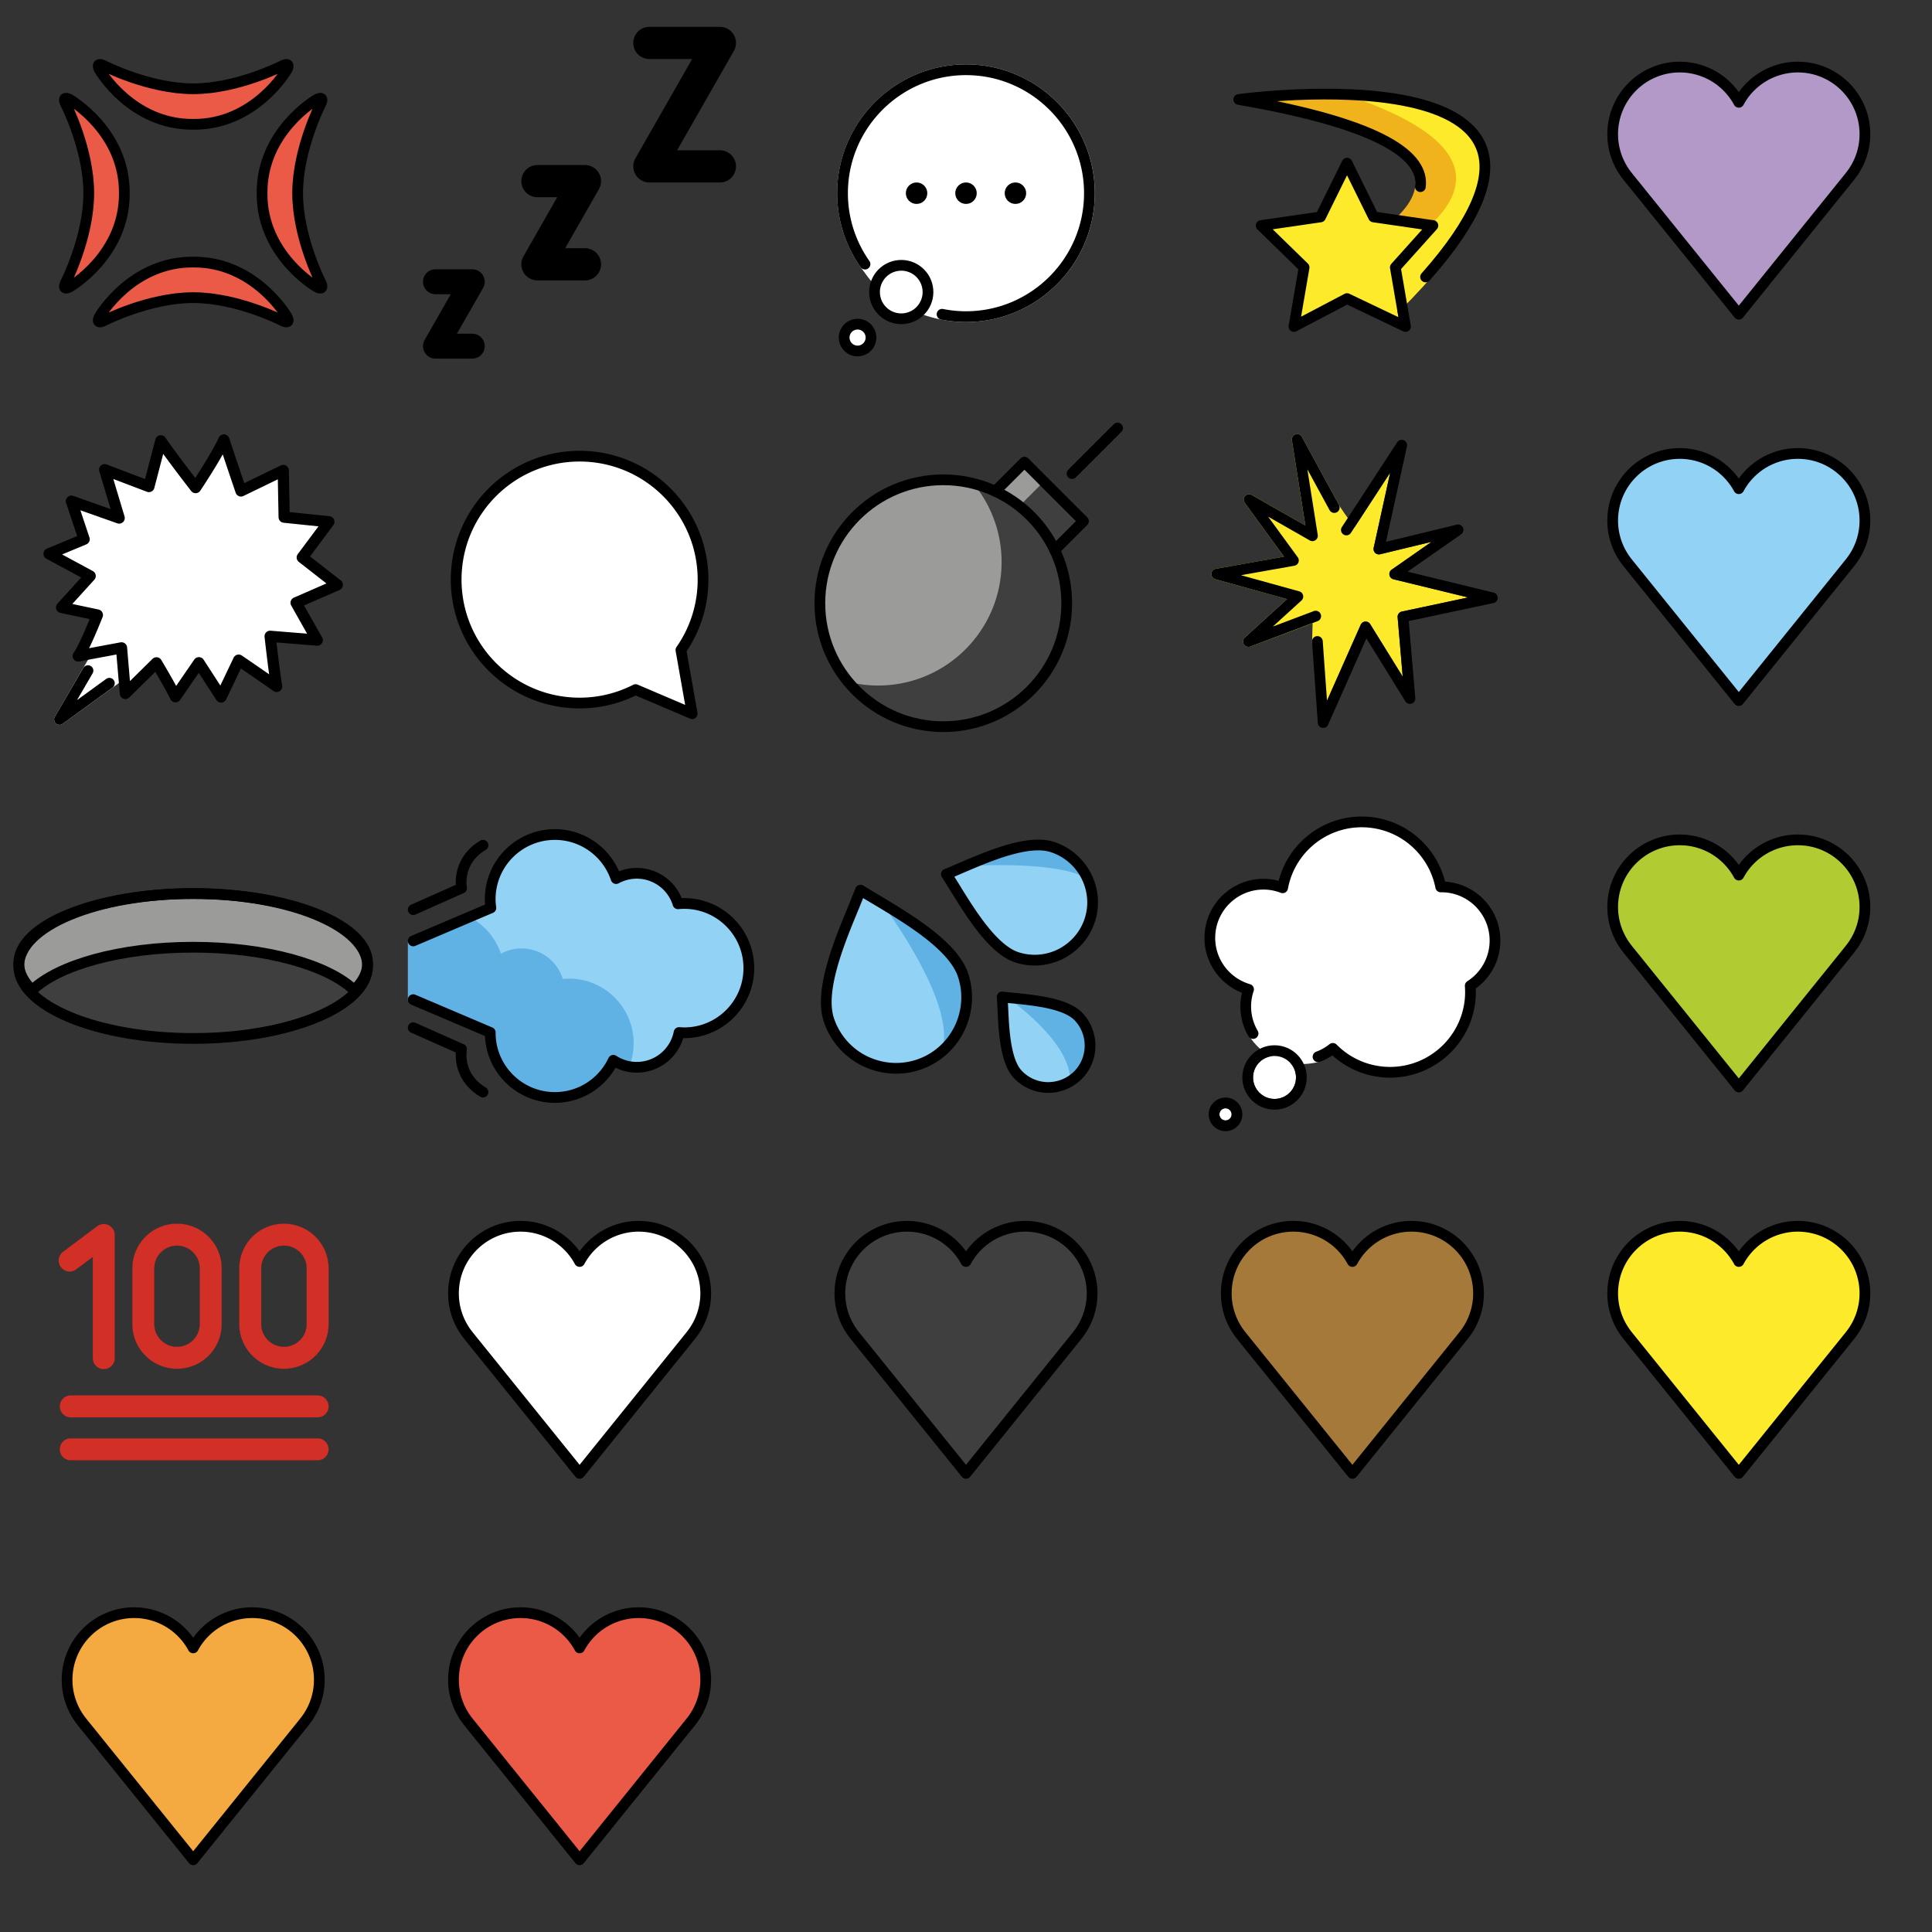 <?xml version="1.0" encoding="utf-8"?><svg width="360" height="360" viewBox="0 0 360 360" xmlns="http://www.w3.org/2000/svg" xmlns:xlink="http://www.w3.org/1999/xlink"><rect x="0" y="0" width="360" height="360" fill="#333333" stroke="none"/><svg viewBox="0 0 72 72" width="72" height="72" id="1F4A4" x="72" xmlns="http://www.w3.org/2000/svg"><g fill="none" stroke="#000" stroke-linecap="round" stroke-linejoin="round" stroke-miterlimit="10"><path stroke-width="6" d="M49 8h13.143L49 31h13.143M28.143 33.75H37l-8.857 15.5H37"/><path stroke-width="4.645" d="M9.143 52.5H16l-6.857 12H16"/></g></svg><svg viewBox="0 0 72 72" width="72" height="72" id="1F4AD" x="216" y="144" xmlns="http://www.w3.org/2000/svg"><g fill="#fff"><path d="M9.49 29.7c.584-5.492 5.509-9.471 11-8.887.881.094 1.717.31 2.508.611 1.407-7.636 8.471-13.02 16.32-12.19 6.705.713 11.91 5.74 13.14 12.03.386-.004.774.009 1.167.05 5.492.584 9.471 5.51 8.887 11a9.978 9.978 0 01-4.558 7.363c.066.888.066 1.792-.031 2.71-.876 8.237-8.263 14.21-16.5 13.33a14.934 14.934 0 01-9.072-4.365c-.827.659-1.757 2.187-2.758 2.56-5.451 1.262-10.61-.943-13.1-5.335-1.042-1.779-.545-3.895-.31-6.103.078-.74.242-1.449.469-2.126-4.57-1.322-7.676-5.758-7.156-10.65z"/><path d="M21.49 52.77c2.206 0 4 1.794 4 4s-1.794 4-4 4-4-1.794-4-4 1.794-4 4-4zM12.36 62.51c.625 0 1.135.509 1.135 1.135s-.51 1.135-1.135 1.135-1.135-.509-1.135-1.135.51-1.135 1.135-1.135z"/></g><path d="M21.49 62.77c3.309 0 6-2.691 6-6s-2.691-6-6-6-6 2.691-6 6 2.691 6 6 6zm0-10c2.206 0 4 1.794 4 4s-1.794 4-4 4-4-1.794-4-4 1.794-4 4-4zM12.36 66.78c1.728 0 3.135-1.406 3.135-3.135s-1.406-3.135-3.135-3.135-3.135 1.406-3.135 3.135 1.406 3.135 3.135 3.135zm0-4.27c.625 0 1.135.509 1.135 1.135s-.51 1.135-1.135 1.135-1.135-.509-1.135-1.135.51-1.135 1.135-1.135z"/><path fill="none" stroke="#000" stroke-linecap="round" stroke-linejoin="round" stroke-miterlimit="10" stroke-width="2" d="M17.49 48.58a9.957 9.957 0 01-.841-8.229c-4.57-1.322-7.676-5.758-7.156-10.65.583-5.492 5.509-9.471 11-8.887.88.094 1.717.31 2.508.611 1.407-7.636 8.47-13.02 16.32-12.19 6.706.713 11.91 5.74 13.14 12.03.385-.004.774.009 1.167.05 5.492.584 9.47 5.51 8.887 11a9.978 9.978 0 01-4.558 7.363c.066.888.066 1.792-.032 2.71-.875 8.237-8.263 14.21-16.5 13.33a14.934 14.934 0 01-9.072-4.365 10.05 10.05 0 01-2.758 1.56"/></svg><svg viewBox="0 0 72 72" width="72" height="72" id="1F5EF" y="72" xmlns="http://www.w3.org/2000/svg"><g fill="#fff"><path d="M22.65 48.79l-.011-.066-3.831 1.074-4.238.438c1.496-3.562 2.558-4.463 3.443-6.804L16.49 42.16l-4.23-.757 4.537-6.072-1.174-.516-5.692-3.404 5.74-2.934-1.58-6.87 8.109 2.923-.687-1.77-1.229-7.02 8.244 3.134.013-.05 2.21-8.463 4.83 7.048.866 1.447 1.58-2.69 3.689-6.183 2.125 7.784 1.057 1.714 7.88-3.814.165 8.7 2.16.181 6.17.682-3.451 4.889-1.506 1.763 5.328 4.767-5.831 3.767-.642-.096 3.936 6.957-7.99-.493c-.2 3.132-.094 6.04.42 9.12-1.57-2.327-3.84-3.338-6.284-4.676l-4.062 6.643c-1.371-2.13-2.831-4.205-4.135-6.378l-4.363 6.338c-1.141-2.316-2.048-4.207-3.545-6.32l-5.791 5.706-.71-8.43"/><path stroke="#fff" stroke-linecap="round" stroke-linejoin="round" stroke-width="2" d="M11.09 62.06l7.029-12.09c4.176-2.567 3.681-.37 4.1 4.022z"/></g><g fill="none" stroke="#000" stroke-linecap="round" stroke-linejoin="round"><path stroke-miterlimit="10" stroke-width="2.089" d="M22.64 48.72s-4.916.913-8.068 1.512c1.144-1.453 3.571-7.636 3.571-7.636l-6.667-1.413 5.324-5.855-7.653-4.136 6.529-2.717-2.367-7.087 8.895 3.14-2.702-9.007 8.244 3.134.013-.05 2.209-8.464c2.055 3.016 6.484 8.713 6.484 8.713s3.875-5.8 5.269-8.873c1.048 3.227 3.182 9.498 3.182 9.498l7.881-3.814.164 8.701 8.332.862-4.958 6.652 6.533 5.093-7.678 3.345s2.35 4.196 3.936 6.957l-8.778-.71s.694 6.256 1.208 9.337a573.504 573.504 0 00-7.071-4.892l-3.275 6.861-4.135-6.378-4.363 6.338c-1.141-2.316-3.545-6.32-3.545-6.32l-5.791 5.706z"/><path stroke-width="2" d="M20.38 55.31l-9.292 6.75 5.309-9.102"/></g></svg><svg viewBox="0 0 72 72" width="72" height="72" id="1F5E8" x="72" y="72" xmlns="http://www.w3.org/2000/svg"><path fill="#FFF" d="M54.88 49.128A22.887 22.887 0 0059 36c0-12.703-10.297-23-23-23S13 23.297 13 36s10.297 23 23 23c3.758 0 7.302-.907 10.435-2.505l4.814 2.052 5.728 2.443-1.084-6.132-1.012-5.73z"/><path fill="none" stroke="#000" stroke-linecap="round" stroke-linejoin="round" stroke-miterlimit="10" stroke-width="2" d="M54.88 49.128A22.887 22.887 0 0059 36c0-12.703-10.297-23-23-23S13 23.297 13 36s10.297 23 23 23c3.758 0 7.302-.907 10.435-2.505l4.814 2.052 5.728 2.443-1.084-6.132-1.012-5.73z"/></svg><svg viewBox="0 0 72 72" width="72" height="72" id="1F4AC" x="144" xmlns="http://www.w3.org/2000/svg"><g fill="#fff"><path d="M17.09 50.75A23.87 23.87 0 0112.002 36c0-13.23 10.77-24 24-24s24 10.77 24 24-10.77 24-24 24c-1.955 0-3.855-.24-5.676-.684-5.919-1.48-10.33-4.34-13.24-8.567z"/><circle cx="23.48" cy="54.97" r="5"/><circle cx="-15.8" cy="62.94" r="2.5" transform="scale(-1 1)"/></g><path fill="none" stroke="#000" stroke-linecap="round" stroke-miterlimit="10" stroke-width="2" d="M31.54 58.56c1.442.286 2.93.44 4.455.44 12.68 0 23-10.32 23-23s-10.32-23-23-23-23 10.32-23 23a22.87 22.87 0 004.187 13.21"/><circle cx="26.79" cy="36" r="2"/><circle cx="36" cy="36" r="2"/><circle cx="45.21" cy="36" r="2"/><circle cx="-4.026" cy="64.73" r="2.5" transform="scale(-1 1) rotate(10.539)" fill="none" stroke="#000" stroke-miterlimit="10" stroke-width="2"/><circle cx="-13.58" cy="57.88" r="4.981" transform="scale(-1 1) rotate(10.539)" fill="none" stroke="#000" stroke-miterlimit="10" stroke-width="2"/></svg><svg viewBox="0 0 72 72" width="72" height="72" id="1F4A3" x="144" y="72" xmlns="http://www.w3.org/2000/svg"><path fill="#9B9B9A" d="M39.11 21.888l7.778-7.778 11 11-7.778 7.778z"/><path fill="#3F3F3F" d="M46.034 22.212l4.478-4.478 7.377 7.377-5.367 5.367z"/><circle cx="31.769" cy="40.404" r="23" fill="#9B9B9A"/><path fill="#3F3F3F" d="M19.633 55.737c12.703 0 23-10.297 23-23a22.904 22.904 0 00-5.21-14.576C47.286 20.754 54.56 29.73 54.56 40.404c0 12.702-10.297 23-23 23-7.17 0-13.572-3.282-17.79-8.424 1.873.492 3.837.757 5.864.757z"/><g fill="none" stroke="#000" stroke-linecap="round" stroke-linejoin="round" stroke-miterlimit="10" stroke-width="2"><path d="M41.46 19.54l5.429-5.43 11 11-5.367 5.367"/><circle cx="31.769" cy="40.404" r="23"/><path d="M55.757 16.243l8.486-8.486"/></g></svg><svg viewBox="0 0 72 72" width="72" height="72" id="1F573" y="144" xmlns="http://www.w3.org/2000/svg"><ellipse cx="36" cy="36" rx="32.5" ry="13.5" fill="#3F3F3F"/><path fill="#9B9B9A" d="M36 32.5c13.52 0 25.107 3.303 30.005 8 1.605-1.54 2.495-3.228 2.495-5 0-7.18-14.55-13-32.5-13s-32.5 5.82-32.5 13c0 1.772.89 3.46 2.495 5 4.898-4.697 16.486-8 30.005-8z"/><g fill="none" stroke="#000" stroke-miterlimit="10" stroke-width="2"><ellipse cx="36" cy="36" rx="32.5" ry="13.5"/><path d="M36 32.5c13.52 0 25.107 3.303 30.005 8 1.605-1.54 2.495-3.228 2.495-5 0-7.18-14.55-13-32.5-13s-32.5 5.82-32.5 13c0 1.772.89 3.46 2.495 5 4.898-4.697 16.486-8 30.005-8z"/></g></svg><svg viewBox="0 0 72 72" width="72" height="72" id="1F4A8" x="72" y="144" xmlns="http://www.w3.org/2000/svg"><path fill="#61B2E4" d="M55.023 24.349c-.39 0-.775.022-1.155.058a8.034 8.034 0 00-11.529-4.697c-1.605-4.769-6.104-8.208-11.414-8.207-6.654.002-12.047 5.397-12.045 12.05 0 .55.05 1.088.121 1.62L4 31.496v11l14.889 5.884c0 .024-.004.047-.004.07.002 6.655 5.397 12.047 12.05 12.046 4.818-.001 8.962-2.837 10.889-6.923a7.986 7.986 0 004.37 1.297 8.032 8.032 0 007.877-6.475c.316.025.634.048.957.048 6.654-.002 12.046-5.397 12.045-12.05s-5.397-12.047-12.05-12.045z"/><path fill="#92D3F5" d="M55.486 24.349c-.39 0-.774.022-1.154.058a8.034 8.034 0 00-11.53-4.697c-1.604-4.769-6.103-8.208-11.414-8.207-6.653.002-12.046 5.397-12.045 12.05 0 .55.05 1.088.122 1.62l-3.978 1.692a12.093 12.093 0 015.852 6.846 8.034 8.034 0 0111.529 4.697c.38-.037.765-.06 1.155-.06 6.653 0 12.048 5.392 12.05 12.046 0 1.532-.297 2.992-.818 4.34.457.082.922.137 1.403.137a8.032 8.032 0 007.876-6.475c.317.025.634.048.958.048 6.653-.002 12.046-5.397 12.044-12.05s-5.396-12.047-12.05-12.045z"/><g fill="none" stroke="#000" stroke-linecap="round" stroke-linejoin="round" stroke-miterlimit="10" stroke-width="2"><path d="M5 42.273l14.352 6.108c0 .024-.003.047-.003.07.001 6.654 5.396 12.047 12.05 12.046 4.818-.001 8.962-2.837 10.889-6.923a7.986 7.986 0 004.37 1.297 8.032 8.032 0 007.876-6.475c.317.025.634.048.957.048 6.654-.002 12.047-5.397 12.045-12.05s-5.396-12.047-12.05-12.045c-.39 0-.774.022-1.154.058a8.034 8.034 0 00-11.53-4.696c-1.604-4.77-6.103-8.209-11.414-8.208-6.653.002-12.046 5.397-12.045 12.05 0 .55.05 1.089.122 1.62L5 31.327M5 25.497l9-4s-1-5 4-8M5 47.497l9 4s-1 5 4 8"/></g></svg><svg viewBox="0 0 72 72" width="72" height="72" id="1F4A6" x="144" y="144" xmlns="http://www.w3.org/2000/svg"><path fill="#61B2E4" d="M34.72 47.78c-1.529 3.035-4.173 5.48-7.63 6.623-3.458 1.142-7.039.752-10.063-.742a13.185 13.185 0 01-6.589-7.642c-1.804-5.463 1.952-14.527 4.665-21.06.44-1.105.87-2.128 1.24-3.095.874.555 1.828 1.122 2.828 1.712 6.07 3.633 14.475 8.643 16.29 14.14 1.142 3.459.753 7.039-.741 10.063zM58.359 19.136c1.28 2.471 1.634 5.4.732 8.242s-2.88 5.031-5.323 6.32a10.798 10.798 0 01-8.233.704c-4.491-1.425-8.703-8.268-11.735-13.205-.522-.822-.995-1.598-1.458-2.308a83.583 83.583 0 002.494-1.055c5.324-2.284 12.682-5.455 17.202-4.021 2.843.902 5.031 2.88 6.32 5.323zM59.115 51.03c-.055 2.013-.856 3.99-2.422 5.472-1.567 1.483-3.584 2.175-5.581 2.136a7.808 7.808 0 01-5.456-2.438c-2.343-2.474-2.611-8.279-2.802-12.464-.042-.703-.07-1.36-.114-1.971.608.077 1.263.141 1.947.206 4.169.419 9.935.988 12.293 3.479 1.483 1.566 2.175 3.583 2.136 5.58z"/><path fill="#92D3F5" d="M20.373 24.296l-1.202-.72c-1-.59-1.954-1.157-2.828-1.712-.37.967-.8 1.99-1.24 3.095-2.713 6.533-6.47 15.597-4.665 21.06a13.184 13.184 0 006.589 7.642c3.024 1.494 6.605 1.884 10.063.742a12.985 12.985 0 004.456-2.537c2.118-7.032-5.328-19.36-11.173-27.57zM35.88 17.387l-1.044.447a83.32 83.32 0 01-2.494 1.055c.463.71.936 1.486 1.458 2.309 3.032 4.936 7.244 11.78 11.735 13.205 2.842.902 5.799.557 8.233-.704 2.443-1.29 4.42-3.478 5.323-6.32.836-2.635.583-5.338-.477-7.688-4.748-2.67-15.344-2.682-22.734-2.304zM55.376 57.503c.238-6.028-7.426-12.516-11.66-15.627-.335-.035-.662-.071-.976-.111.044.611.072 1.268.114 1.97.19 4.186.459 9.99 2.802 12.465a7.809 7.809 0 005.456 2.438 7.919 7.919 0 004.264-1.135z"/><g fill="none" stroke="#000" stroke-linecap="round" stroke-linejoin="round" stroke-miterlimit="10" stroke-width="2"><path d="M34.72 47.78c-1.529 3.035-4.173 5.48-7.63 6.623-3.458 1.142-7.039.752-10.063-.742a13.185 13.185 0 01-6.589-7.642c-1.804-5.463 1.952-14.527 4.665-21.06.44-1.105.87-2.128 1.24-3.095.874.555 1.828 1.122 2.828 1.712 6.07 3.633 14.475 8.643 16.29 14.14 1.142 3.459.753 7.039-.741 10.063zM54.042 14.681a10.946 10.946 0 014.317 4.455c1.28 2.471 1.634 5.4.732 8.242s-2.88 5.031-5.323 6.32a10.798 10.798 0 01-8.233.704c-4.492-1.425-8.703-8.268-11.735-13.205-.522-.822-.995-1.598-1.458-2.308a83.583 83.583 0 002.494-1.055c2.374-1.018 5.153-2.213 7.904-3.098m9.645-.806c.582.206 1.135.459 1.657.751m-2.004-.868c.117.037.232.076.346.116m-2.375-.461a8.05 8.05 0 012.03.345m-2.469-.359c.148.002.295.006.44.014m-1.514.022c.366-.027.725-.04 1.074-.036m-2.129.148c.358-.049.71-.087 1.055-.112m-1.736.22c.229-.04.456-.076.681-.108m-2.23.432c.524-.127 1.04-.236 1.549-.325m-2.413.548c.29-.08.578-.154.864-.223m-1.297.345c.144-.042.289-.083.433-.122m-1.607.48c.392-.127.784-.247 1.174-.359M59.115 51.03c-.055 2.013-.856 3.99-2.422 5.472-1.567 1.483-3.584 2.175-5.581 2.136a7.808 7.808 0 01-5.456-2.438c-2.343-2.474-2.611-8.279-2.802-12.464-.042-.703-.07-1.36-.114-1.971.608.077 1.263.141 1.947.206 4.169.419 9.935.988 12.293 3.479 1.483 1.566 2.175 3.583 2.136 5.58z"/></g></svg><svg viewBox="0 0 72 72" width="72" height="72" id="1F4AB" x="216" xmlns="http://www.w3.org/2000/svg"><path fill="#fcea2b" d="M14.827 18.535c-.336-.226 80.195-10.75 29.962 39.444L32.69 48.48s47.75-18.573-17.863-29.945z"/><path fill="#f1b31c" d="M31.298 48.361l3.791 3.112c11.064-4.99 39.602-20.574-.447-33.844-10.641-.467-20.642.906-20.642.906 64.003 11.049 17.298 29.826 17.298 29.826z"/><path fill="#fcea2b" d="M35 30.403l4.944 10.018L51 42.028l-8 7.798 1.889 11.011L35 55.638l-9.889 5.2L27 49.825l-8-7.798 11.056-1.607z"/><g fill="none" stroke="#000" stroke-linecap="round" stroke-linejoin="round" stroke-miterlimit="10" stroke-width="2"><path d="M48.665 34.784c.72-5.455-6.509-11.55-33.838-16.249 0 0 72.994-9.998 34.807 33.068"/><path d="M35 30.403l4.944 10.018L51 42.028l-7 7.798 1.889 11.011L35 55.638l-9.889 5.2L27 49.825l-8-7.798 11.056-1.607z"/></g></svg><svg viewBox="0 0 72 72" width="72" height="72" id="1F4A5" x="216" y="72" xmlns="http://www.w3.org/2000/svg"><path fill="#fcea2b" d="M45.217 41.953l12.35-2.627-13.913-3.386a1 1 0 01-.336-1.792l7.44-5.19-9.583 2.319a1.001 1.001 0 01-1.212-1.186l3.077-14.016-6.588 10.097c-1.258-1.427-2.78-3.766-2.95-4.08L26.595 9.41a1.001 1.001 0 00-1.866.635l2.508 15.882-9.994-5.696a.999.999 0 00-1.303 1.458l7.317 10.036-12.704 2.259a1 1 0 00-.092 1.948l13.36 3.703-7.865 7.16a1 1 0 001.026 1.675l11.606-4.347c-.051 1.926-.109 3.513-.094 3.714l2.773 10.734 6.28-14.156a1 1 0 011.765-.12l6.059 9.78-.943-11.058a1.002 1.002 0 01.789-1.064z"/><path d="M30.555 63.641a1 1 0 01-.998-.929l-1.079-15.106a1 1 0 011.995-.143l.794 11.108 6.28-14.156a1 1 0 011.765-.12l6.059 9.78-.943-11.058a1.002 1.002 0 01.789-1.064l12.35-2.627-13.913-3.386a1 1 0 01-.336-1.792l7.44-5.19-9.583 2.319a1.001 1.001 0 01-1.212-1.186l3.077-14.016-7.311 11.206a1 1 0 11-1.675-1.092l10.297-15.784a1 1 0 011.814.76L42.26 28.956l13.196-3.193a1 1 0 01.808 1.792l-9.984 6.966 16.02 3.9a1 1 0 01-.028 1.95l-15.776 3.356 1.223 14.344a1 1 0 01-1.847.611l-7.264-11.726-7.139 16.09a1 1 0 01-.914.595z"/><path d="M16.63 48.535a1 1 0 01-.674-1.74l7.866-7.16-13.36-3.703a1 1 0 01.091-1.948l12.704-2.26L15.94 21.69a.999.999 0 011.304-1.458l9.994 5.696-2.509-15.883a1.001 1.001 0 011.867-.634l6.907 12.682a1 1 0 01-1.757.957l-4.138-7.598 1.93 12.22a.999.999 0 01-1.483 1.025l-7.752-4.42 5.514 7.564a.998.998 0 01-.633 1.573l-9.942 1.768 10.86 3.01a1 1 0 01.407 1.704l-5.335 4.856 7.613-2.873a1 1 0 11.705 1.871L16.982 48.47a.99.99 0 01-.352.065z"/></svg><svg viewBox="0 0 72 72" width="72" height="72" id="1F4A2" xmlns="http://www.w3.org/2000/svg"><g fill="#EA5A47"><path d="M36 16.54c-8.293 0-16.662-4.314-16.662-4.314-.978-.504-1.327-.137-.776.815 0 0 5.914 10.214 17.438 10.126 11.524.088 17.438-10.126 17.438-10.126.55-.952.202-1.319-.776-.815 0 0-8.369 4.314-16.662 4.314zM36 55.46c8.293 0 16.662 4.314 16.662 4.314.978.504 1.327.137.776-.815 0 0-5.914-10.214-17.438-10.126-11.524-.088-17.438 10.126-17.438 10.126-.55.952-.202 1.319.776.815 0 0 8.369-4.314 16.662-4.314zM55.46 36c0-8.293 4.314-16.662 4.314-16.662.504-.978.137-1.327-.815-.776 0 0-10.214 5.914-10.126 17.438-.088 11.524 10.126 17.438 10.126 17.438.952.55 1.319.202.815-.776 0 0-4.314-8.369-4.314-16.662zM16.54 36c0 8.293-4.314 16.662-4.314 16.662-.504.978-.137 1.327.815.776 0 0 10.214-5.914 10.126-17.438.088-11.524-10.126-17.438-10.126-17.438-.952-.55-1.319-.202-.815.776 0 0 4.314 8.369 4.314 16.662z"/></g><g fill="none" stroke="#000" stroke-linecap="round" stroke-miterlimit="10" stroke-width="2"><path d="M36 16.54c-8.293 0-16.662-4.314-16.662-4.314-.978-.504-1.327-.137-.776.815 0 0 5.914 10.214 17.438 10.126 11.524.088 17.438-10.126 17.438-10.126.55-.952.202-1.319-.776-.815 0 0-8.369 4.314-16.662 4.314zM36 55.46c8.293 0 16.662 4.314 16.662 4.314.978.504 1.327.137.776-.815 0 0-5.914-10.214-17.438-10.126-11.524-.088-17.438 10.126-17.438 10.126-.55.952-.202 1.319.776.815 0 0 8.369-4.314 16.662-4.314zM55.46 36c0-8.293 4.314-16.662 4.314-16.662.504-.978.137-1.327-.815-.776 0 0-10.214 5.914-10.126 17.438-.088 11.524 10.126 17.438 10.126 17.438.952.55 1.319.202.815-.776 0 0-4.314-8.369-4.314-16.662zM16.54 36c0 8.293-4.314 16.662-4.314 16.662-.504.978-.137 1.327.815.776 0 0 10.214-5.914 10.126-17.438.088-11.524-10.126-17.438-10.126-17.438-.952-.55-1.319-.202-.815.776 0 0 4.314 8.369 4.314 16.662z"/></g></svg><svg viewBox="0 0 72 72" width="72" height="72" id="1F4AF" y="216" xmlns="http://www.w3.org/2000/svg"><g fill="none" stroke="#000" stroke-linecap="round" stroke-linejoin="round" stroke-miterlimit="10" stroke-width="4"><path d="M59.183 46.059h-46M59.183 54.059h-46M32.983 37.005h0a6.279 6.279 0 01-6.279-6.28V20.339a6.28 6.28 0 016.28-6.279h0a6.28 6.28 0 016.278 6.28v10.387a6.279 6.279 0 01-6.279 6.279zM52.91 37.005h0a6.279 6.279 0 01-6.28-6.28V20.339a6.28 6.28 0 016.28-6.279h0a6.28 6.28 0 016.278 6.28v10.387a6.279 6.279 0 01-6.279 6.279zM12.984 18.885l6.353-4.759v22.946"/></g><g fill="none" stroke="#D22F27" stroke-linecap="round" stroke-linejoin="round" stroke-miterlimit="10" stroke-width="4.1"><path d="M59.183 46.059h-46M59.183 54.059h-46M32.983 37.005h0a6.279 6.279 0 01-6.279-6.28V20.339a6.28 6.28 0 016.28-6.279h0a6.28 6.28 0 016.278 6.28v10.387a6.279 6.279 0 01-6.279 6.279zM52.91 37.005h0a6.279 6.279 0 01-6.28-6.28V20.339a6.28 6.28 0 016.28-6.279h0a6.28 6.28 0 016.278 6.28v10.387a6.279 6.279 0 01-6.279 6.279zM12.984 18.885l6.353-4.759v22.946"/></g></svg><svg viewBox="0 0 72 72" width="72" height="72" id="1F90D" x="72" y="216" xmlns="http://www.w3.org/2000/svg"><path fill="#FFF" d="M59.5 25c0-6.904-5.596-12.5-12.5-12.5a12.497 12.497 0 00-11 6.56 12.497 12.497 0 00-11-6.56c-6.904 0-12.5 5.596-12.5 12.5 0 2.97 1.04 5.694 2.77 7.839l-.004.003L36 58.54l20.734-25.698-.004-.003A12.44 12.44 0 0059.5 25z"/><path fill="none" stroke="#000" stroke-linejoin="round" stroke-miterlimit="10" stroke-width="2" d="M59.5 25c0-6.904-5.596-12.5-12.5-12.5a12.497 12.497 0 00-11 6.56 12.497 12.497 0 00-11-6.56c-6.904 0-12.5 5.596-12.5 12.5 0 2.97 1.04 5.694 2.77 7.839l-.004.003L36 58.54l20.734-25.698-.004-.003A12.44 12.44 0 0059.5 25z"/></svg><svg viewBox="0 0 72 72" width="72" height="72" id="1F5A4" x="144" y="216" xmlns="http://www.w3.org/2000/svg"><path fill="#3F3F3F" d="M59.5 25c0-6.904-5.596-12.5-12.5-12.5a12.497 12.497 0 00-11 6.56 12.497 12.497 0 00-11-6.56c-6.904 0-12.5 5.596-12.5 12.5 0 2.97 1.04 5.694 2.77 7.839l-.004.003L36 58.54l20.734-25.698-.004-.003A12.44 12.44 0 0059.5 25z"/><path fill="none" stroke="#000" stroke-linejoin="round" stroke-miterlimit="10" stroke-width="2" d="M59.5 25c0-6.904-5.596-12.5-12.5-12.5a12.497 12.497 0 00-11 6.56 12.497 12.497 0 00-11-6.56c-6.904 0-12.5 5.596-12.5 12.5 0 2.97 1.04 5.694 2.77 7.839l-.004.003L36 58.54l20.734-25.698-.004-.003A12.44 12.44 0 0059.5 25z"/></svg><svg viewBox="0 0 72 72" width="72" height="72" id="1F90E" x="216" y="216" xmlns="http://www.w3.org/2000/svg"><path fill="#A57939" d="M59.5 25c0-6.904-5.596-12.5-12.5-12.5a12.497 12.497 0 00-11 6.56 12.497 12.497 0 00-11-6.56c-6.904 0-12.5 5.596-12.5 12.5 0 2.97 1.04 5.694 2.77 7.839l-.004.003L36 58.54l20.734-25.698-.004-.003A12.44 12.44 0 0059.5 25z"/><path fill="none" stroke="#000" stroke-linejoin="round" stroke-miterlimit="10" stroke-width="2" d="M59.5 25c0-6.904-5.596-12.5-12.5-12.5a12.497 12.497 0 00-11 6.56 12.497 12.497 0 00-11-6.56c-6.904 0-12.5 5.596-12.5 12.5 0 2.97 1.04 5.694 2.77 7.839l-.004.003L36 58.54l20.734-25.698-.004-.003A12.44 12.44 0 0059.5 25z"/></svg><svg viewBox="0 0 72 72" width="72" height="72" id="1F49C" x="288" xmlns="http://www.w3.org/2000/svg"><path fill="#B399C8" d="M59.5 25c0-6.904-5.596-12.5-12.5-12.5a12.497 12.497 0 00-11 6.56 12.497 12.497 0 00-11-6.56c-6.904 0-12.5 5.596-12.5 12.5 0 2.97 1.04 5.694 2.77 7.839l-.004.003L36 58.54l20.734-25.698-.004-.003A12.44 12.44 0 0059.5 25z"/><path fill="none" stroke="#000" stroke-linejoin="round" stroke-miterlimit="10" stroke-width="2" d="M59.5 25c0-6.904-5.596-12.5-12.5-12.5a12.497 12.497 0 00-11 6.56 12.497 12.497 0 00-11-6.56c-6.904 0-12.5 5.596-12.5 12.5 0 2.97 1.04 5.694 2.77 7.839l-.004.003L36 58.54l20.734-25.698-.004-.003A12.44 12.44 0 0059.5 25z"/></svg><svg viewBox="0 0 72 72" width="72" height="72" id="1F499" x="288" y="72" xmlns="http://www.w3.org/2000/svg"><path fill="#92D3F5" d="M59.5 25c0-6.904-5.596-12.5-12.5-12.5a12.497 12.497 0 00-11 6.56 12.497 12.497 0 00-11-6.56c-6.904 0-12.5 5.596-12.5 12.5 0 2.97 1.04 5.694 2.77 7.839l-.004.003L36 58.54l20.734-25.698-.004-.003A12.44 12.44 0 0059.5 25z"/><path fill="none" stroke="#000" stroke-linejoin="round" stroke-miterlimit="10" stroke-width="2" d="M59.5 25c0-6.904-5.596-12.5-12.5-12.5a12.497 12.497 0 00-11 6.56 12.497 12.497 0 00-11-6.56c-6.904 0-12.5 5.596-12.5 12.5 0 2.97 1.04 5.694 2.77 7.839l-.004.003L36 58.54l20.734-25.698-.004-.003A12.44 12.44 0 0059.5 25z"/></svg><svg viewBox="0 0 72 72" width="72" height="72" id="1F49A" x="288" y="144" xmlns="http://www.w3.org/2000/svg"><path fill="#B1CC33" d="M59.5 25c0-6.904-5.596-12.5-12.5-12.5a12.497 12.497 0 00-11 6.56 12.497 12.497 0 00-11-6.56c-6.904 0-12.5 5.596-12.5 12.5 0 2.97 1.04 5.694 2.77 7.839l-.004.003L36 58.54l20.734-25.698-.004-.003A12.44 12.44 0 0059.5 25z"/><path fill="none" stroke="#000" stroke-linejoin="round" stroke-miterlimit="10" stroke-width="2" d="M59.5 25c0-6.904-5.596-12.5-12.5-12.5a12.497 12.497 0 00-11 6.56 12.497 12.497 0 00-11-6.56c-6.904 0-12.5 5.596-12.5 12.5 0 2.97 1.04 5.694 2.77 7.839l-.004.003L36 58.54l20.734-25.698-.004-.003A12.44 12.44 0 0059.5 25z"/></svg><svg viewBox="0 0 72 72" width="72" height="72" id="1F49B" x="288" y="216" xmlns="http://www.w3.org/2000/svg"><path fill="#FCEA2B" d="M59.5 25c0-6.904-5.596-12.5-12.5-12.5a12.497 12.497 0 00-11 6.56 12.497 12.497 0 00-11-6.56c-6.904 0-12.5 5.596-12.5 12.5 0 2.97 1.04 5.694 2.77 7.839l-.004.003L36 58.54l20.734-25.698-.004-.003A12.44 12.44 0 0059.5 25z"/><path fill="none" stroke="#000" stroke-linejoin="round" stroke-miterlimit="10" stroke-width="2" d="M59.5 25c0-6.904-5.596-12.5-12.5-12.5a12.497 12.497 0 00-11 6.56 12.497 12.497 0 00-11-6.56c-6.904 0-12.5 5.596-12.5 12.5 0 2.97 1.04 5.694 2.77 7.839l-.004.003L36 58.54l20.734-25.698-.004-.003A12.44 12.44 0 0059.5 25z"/></svg><svg viewBox="0 0 72 72" width="72" height="72" id="1F9E1" y="288" xmlns="http://www.w3.org/2000/svg"><path fill="#F4AA41" d="M59.5 25c0-6.904-5.596-12.5-12.5-12.5a12.497 12.497 0 00-11 6.56 12.497 12.497 0 00-11-6.56c-6.904 0-12.5 5.596-12.5 12.5 0 2.97 1.04 5.694 2.77 7.839l-.004.003L36 58.54l20.734-25.698-.004-.003A12.44 12.44 0 0059.5 25z"/><path fill="none" stroke="#000" stroke-linejoin="round" stroke-miterlimit="10" stroke-width="2" d="M59.5 25c0-6.904-5.596-12.5-12.5-12.5a12.497 12.497 0 00-11 6.56 12.497 12.497 0 00-11-6.56c-6.904 0-12.5 5.596-12.5 12.5 0 2.97 1.04 5.694 2.77 7.839l-.004.003L36 58.54l20.734-25.698-.004-.003A12.44 12.44 0 0059.5 25z"/></svg><svg viewBox="0 0 72 72" width="72" height="72" id="2764" x="72" y="288" xmlns="http://www.w3.org/2000/svg"><path fill="#EA5A47" d="M59.5 25c0-6.904-5.596-12.5-12.5-12.5a12.497 12.497 0 00-11 6.56 12.497 12.497 0 00-11-6.56c-6.904 0-12.5 5.596-12.5 12.5 0 2.97 1.04 5.694 2.77 7.839l-.004.003L36 58.54l20.734-25.698-.004-.003A12.44 12.44 0 0059.5 25z"/><path fill="none" stroke="#000" stroke-linejoin="round" stroke-miterlimit="10" stroke-width="2" d="M59.5 25c0-6.904-5.596-12.5-12.5-12.5a12.497 12.497 0 00-11 6.56 12.497 12.497 0 00-11-6.56c-6.904 0-12.5 5.596-12.5 12.5 0 2.97 1.04 5.694 2.77 7.839l-.004.003L36 58.54l20.734-25.698-.004-.003A12.44 12.44 0 0059.5 25z"/></svg></svg>